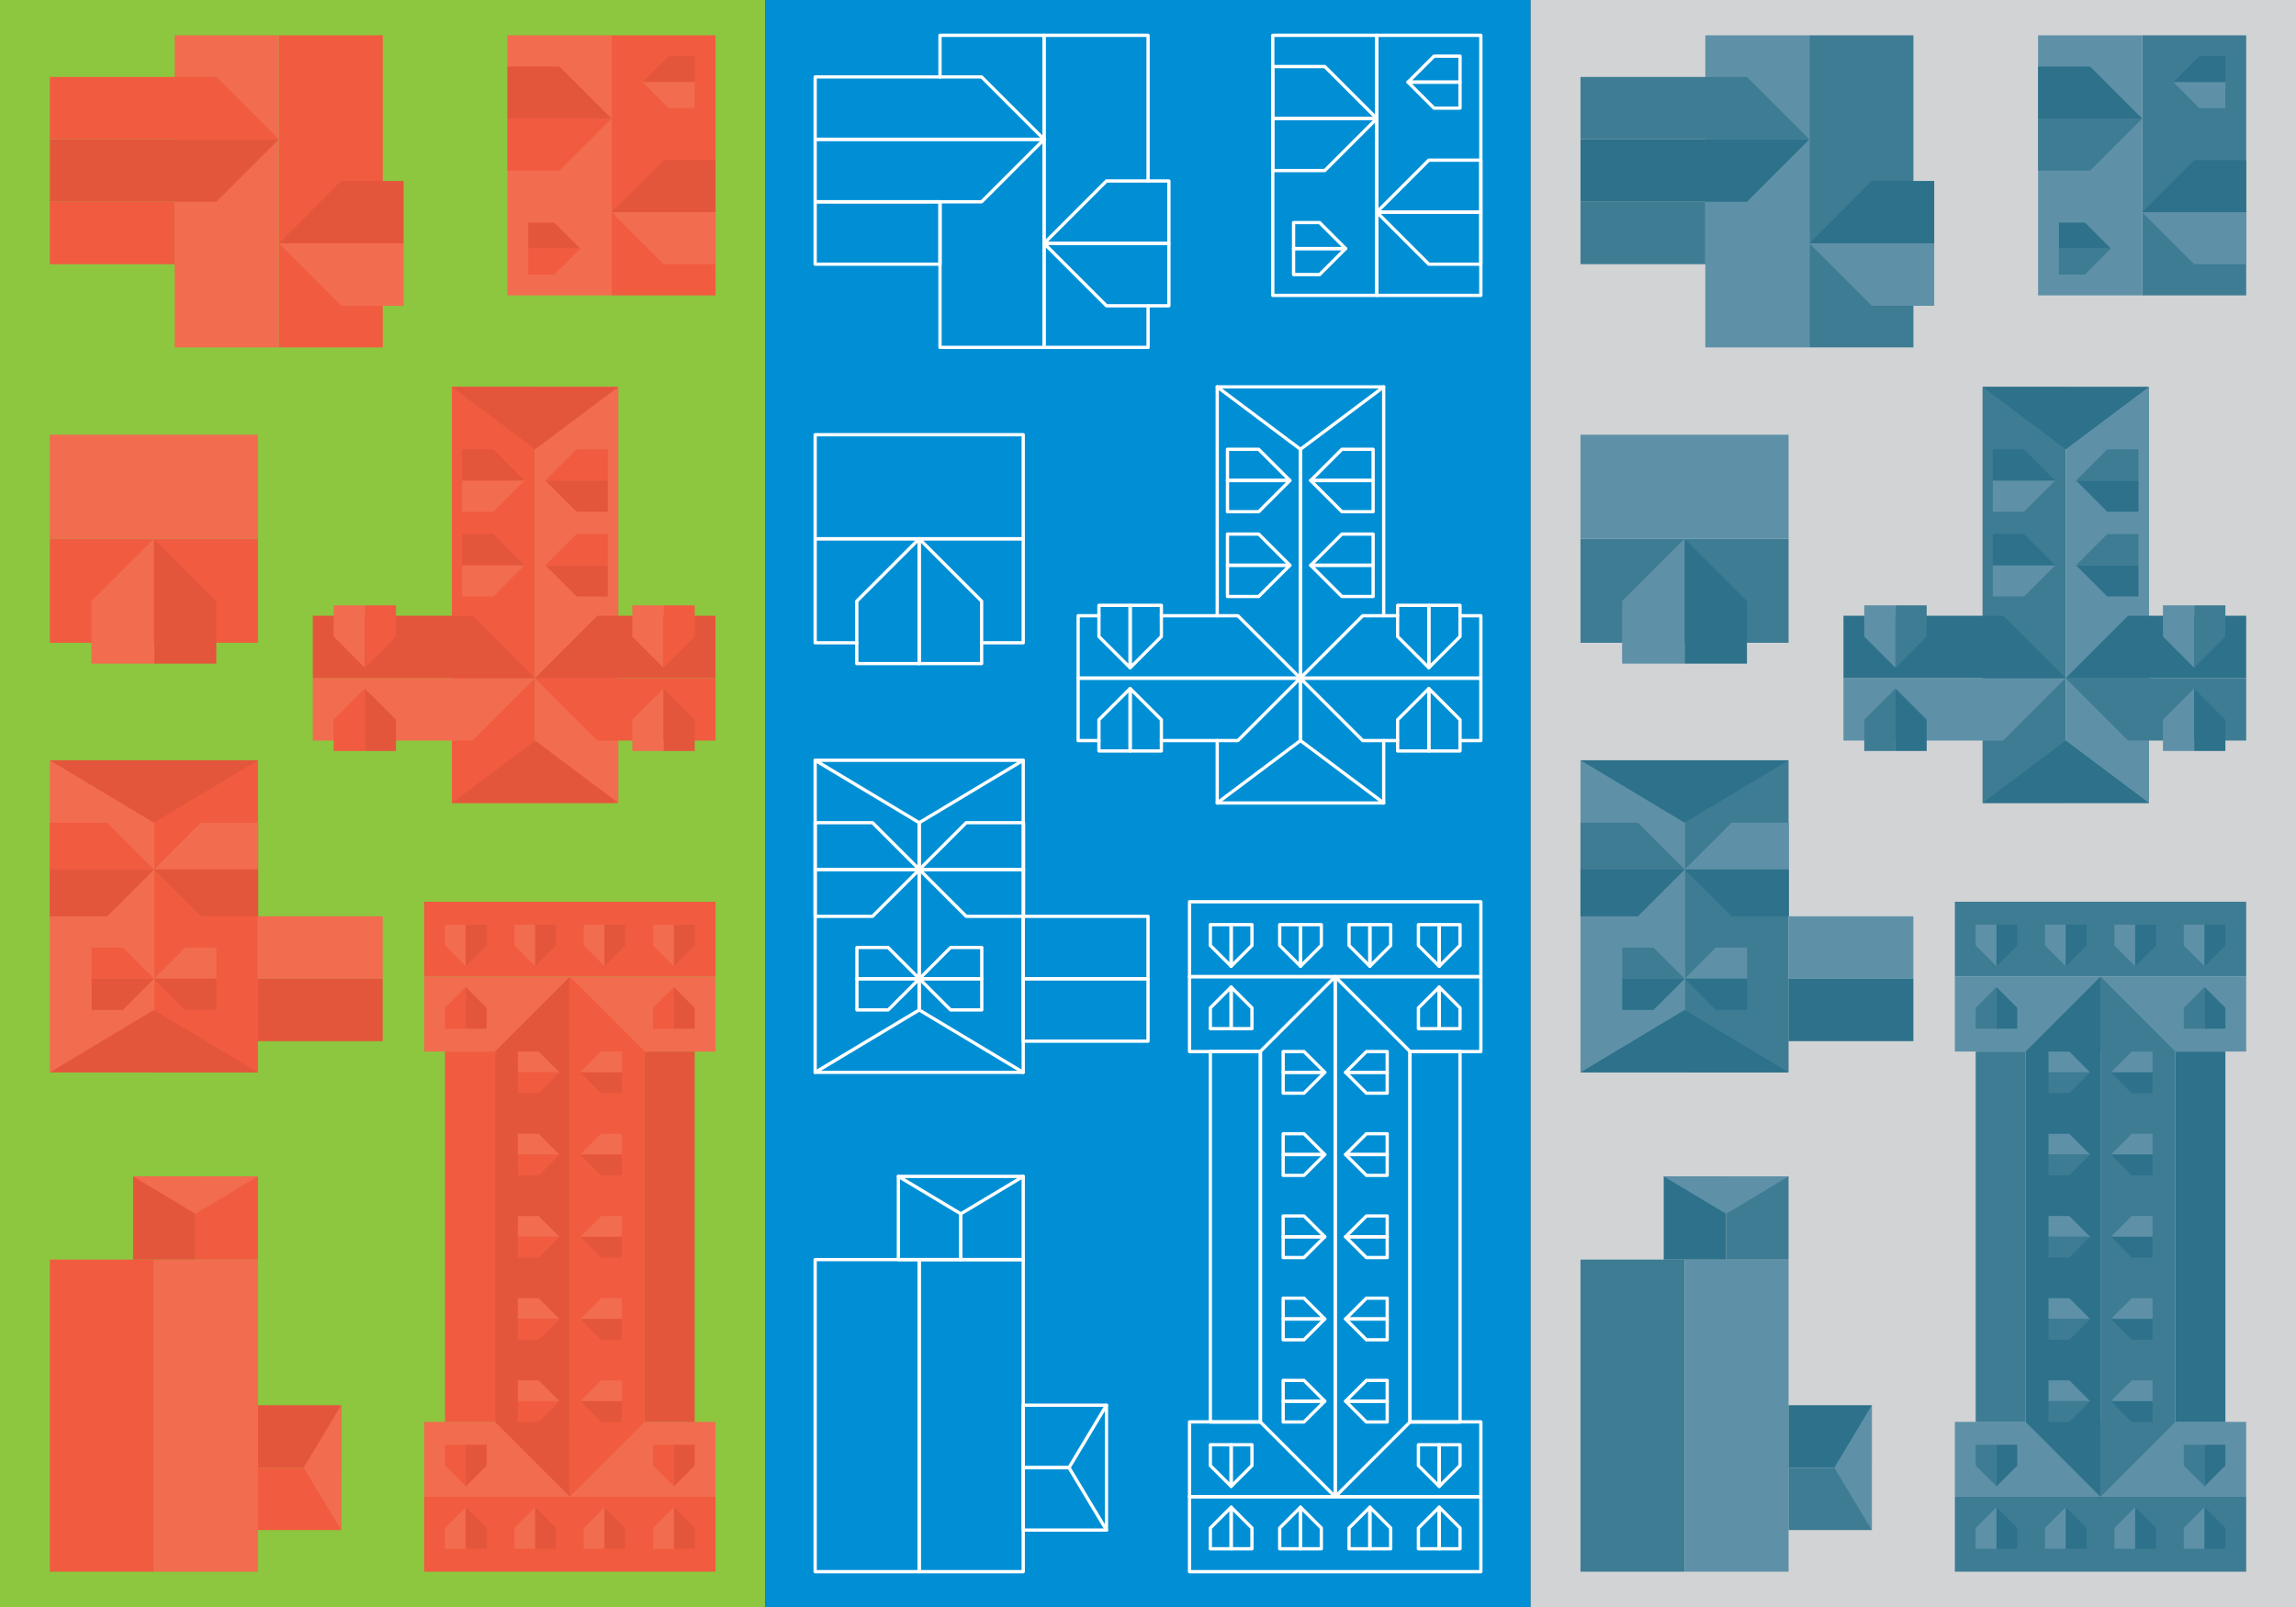 <?xml version="1.0" encoding="utf-8"?>
<!-- Generator: Adobe Illustrator 15.0.0, SVG Export Plug-In . SVG Version: 6.00 Build 0)  -->
<!DOCTYPE svg PUBLIC "-//W3C//DTD SVG 1.1//EN" "http://www.w3.org/Graphics/SVG/1.1/DTD/svg11.dtd">
<svg version="1.1" xmlns="http://www.w3.org/2000/svg" xmlns:xlink="http://www.w3.org/1999/xlink" x="0px" y="0px" width="1400px"
	 height="980px" viewBox="0 0 1400 980" enable-background="new 0 0 1400 980" xml:space="preserve">
<rect x="0" y="0" width="1400" height="980" fill="#333333" stroke="none"/>
<g id="background">
	<rect fill="#8DC63F" width="466.667" height="980"/>
	<rect x="466.667" fill="#008FD5" width="466.667" height="980"/>
	<rect x="933.333" fill="#D1D3D4" width="466.667" height="980"/>
</g>
<g id="houses">
	<g>
		<g>
			<rect x="30.383" y="328.551" fill="#F15B40" width="126.875" height="63.438"/>
			<rect x="30.383" y="265.113" fill="#F26C4F" width="126.875" height="63.438"/>
		</g>
		<g>
			<polygon fill="#E4563C" points="131.883,404.676 93.82,404.676 93.82,328.551 131.883,366.613 			"/>
			<polygon fill="#F26C4F" points="55.758,404.676 93.82,404.676 93.82,328.551 55.758,366.613 			"/>
		</g>
	</g>
	<g>
		<g>
			<rect x="169.945" y="21.543" fill="#F15B40" width="63.438" height="190.313"/>
			<rect x="106.508" y="21.543" fill="#F26C4F" width="63.438" height="190.313"/>
		</g>
		<g>
			<polygon fill="#E4563C" points="246.07,110.355 246.07,148.418 169.945,148.418 208.008,110.355 			"/>
			<polygon fill="#F26C4F" points="246.07,186.48 246.07,148.418 169.945,148.418 208.008,186.48 			"/>
		</g>
		<g>
			<polygon fill="#E4563C" points="30.383,123.043 30.383,84.98 169.945,84.98 131.883,123.043 			"/>
			<polygon fill="#F15B40" points="30.383,46.918 30.383,84.98 169.945,84.98 131.883,46.918 			"/>
		</g>
		<rect x="30.383" y="123.043" fill="#F15B40" width="76.125" height="38.063"/>
	</g>
	<g>
		<g>
			<rect x="93.82" y="463.645" fill="#F15B40" width="63.438" height="190.313"/>
			<rect x="30.383" y="463.645" fill="#F26C4F" width="63.438" height="190.313"/>
		</g>
		<g>
			<polygon fill="#F26C4F" points="131.98,577.832 131.98,596.863 93.918,596.863 112.949,577.832 			"/>
			<polygon fill="#E4563C" points="131.98,615.895 131.98,596.863 93.918,596.863 112.949,615.895 			"/>
		</g>
		<g>
			<polygon fill="#F15B40" points="55.855,577.832 55.855,596.863 93.918,596.863 74.887,577.832 			"/>
			<polygon fill="#E4563C" points="55.855,615.895 55.855,596.863 93.918,596.863 74.887,615.895 			"/>
		</g>
		<g>
			<polygon fill="#F15B40" points="30.383,501.707 30.383,530.254 93.918,530.254 65.371,501.707 			"/>
			<polygon fill="#E4563C" points="30.383,558.801 30.383,530.254 93.918,530.254 65.371,558.801 			"/>
		</g>
		<g>
			<polygon fill="#F26C4F" points="157.454,501.707 157.454,530.254 93.918,530.254 122.465,501.707 			"/>
			<polygon fill="#E4563C" points="157.454,558.801 157.454,530.254 93.918,530.254 122.465,558.801 			"/>
		</g>
		<polygon fill="#E4563C" points="157.257,463.645 30.383,463.645 93.82,501.707 		"/>
		<polygon fill="#E4563C" points="157.257,653.957 30.383,653.957 93.82,615.895 		"/>
		<g>
			<rect x="157.226" y="558.801" fill="#F26C4F" width="76.125" height="38.063"/>
			<rect x="157.226" y="596.863" fill="#E4563C" width="76.125" height="38.063"/>
		</g>
	</g>
	<g>
		<g>
			<rect x="30.383" y="768.145" fill="#F15B40" width="63.438" height="190.313"/>
			<rect x="93.82" y="768.145" fill="#F26C4F" width="63.438" height="190.313"/>
		</g>
		<g>
			<g>
				<rect x="81.133" y="717.395" fill="#E4563C" width="38.063" height="50.75"/>
				<rect x="119.195" y="717.395" fill="#F15B40" width="38.063" height="50.75"/>
			</g>
			<polygon fill="#F26C4F" points="81.133,717.395 157.258,717.395 119.195,740.232 			"/>
		</g>
		<g>
			<g>
				<rect x="157.258" y="856.957" fill="#E4563C" width="50.75" height="38.063"/>
				<rect x="157.258" y="895.02" fill="#F15B40" width="50.75" height="38.063"/>
			</g>
			<polygon fill="#F26C4F" points="208.008,856.958 208.008,933.082 185.17,895.02 			"/>
		</g>
	</g>
	<g>
		<g>
			<g>
				<rect x="372.847" y="21.543" fill="#F15B40" width="63.438" height="158.594"/>
				<rect x="309.409" y="21.543" fill="#F26C4F" width="63.438" height="158.594"/>
			</g>
			<g>
				<polygon fill="#E4563C" points="436.284,97.668 436.284,129.387 372.847,129.387 404.565,97.668 				"/>
				<polygon fill="#F26C4F" points="436.284,161.105 436.284,129.387 372.847,129.387 404.565,161.105 				"/>
			</g>
			<g>
				<polygon fill="#E4563C" points="423.597,34.23 423.597,50.09 391.878,50.09 407.737,34.23 				"/>
				<polygon fill="#F26C4F" points="423.597,65.949 423.597,50.09 391.878,50.09 407.737,65.949 				"/>
			</g>
			<g>
				<polygon fill="#E4563C" points="309.409,40.574 309.409,72.293 372.847,72.293 341.128,40.574 				"/>
				<polygon fill="#F15B40" points="309.409,104.012 309.409,72.293 372.847,72.293 341.128,104.012 				"/>
			</g>
		</g>
		<g>
			<polygon fill="#E4563C" points="322.097,135.73 322.097,151.59 353.815,151.59 337.956,135.73 			"/>
			<polygon fill="#F15B40" points="322.097,167.449 322.097,151.59 353.815,151.59 337.956,167.449 			"/>
		</g>
	</g>
	<g>
		<g>
			<g>
				<rect x="275.543" y="235.933" fill="#F15B40" width="50.75" height="253.75"/>
				<rect x="326.293" y="235.933" fill="#F26C4F" width="50.75" height="253.75"/>
			</g>
			<g>
				<polygon fill="#F26C4F" points="190.731,451.62 190.731,413.558 326.195,413.558 288.133,451.62 				"/>
				<polygon fill="#E4563C" points="190.731,375.495 190.731,413.558 326.195,413.558 288.133,375.495 				"/>
			</g>
			<g>
				<polygon fill="#F15B40" points="436.284,451.62 436.284,413.558 326.195,413.558 364.258,451.62 				"/>
				<polygon fill="#E4563C" points="436.284,375.495 436.284,413.558 326.195,413.558 364.258,375.495 				"/>
			</g>
			<polygon fill="#E4563C" points="275.544,489.683 377.043,489.683 326.293,451.62 			"/>
			<polygon fill="#E4563C" points="275.544,235.933 377.043,235.933 326.293,273.995 			"/>
		</g>
		<g>
			<polygon fill="#F26C4F" points="281.789,363.753 281.789,344.722 319.852,344.722 300.82,363.753 			"/>
			<polygon fill="#E4563C" points="281.789,325.69 281.789,344.722 319.852,344.722 300.82,325.69 			"/>
		</g>
		<g>
			<polygon fill="#E4563C" points="370.602,363.753 370.602,344.722 332.539,344.722 351.57,363.753 			"/>
			<polygon fill="#F15B40" points="370.602,325.69 370.602,344.722 332.539,344.722 351.57,325.69 			"/>
		</g>
		<g>
			<polygon fill="#F26C4F" points="203.419,369.151 222.45,369.151 222.45,407.214 203.419,388.183 			"/>
			<polygon fill="#F15B40" points="241.481,369.151 222.45,369.151 222.45,407.214 241.481,388.183 			"/>
		</g>
		<g>
			<polygon fill="#F15B40" points="203.419,457.964 222.45,457.964 222.45,419.901 203.419,438.933 			"/>
			<polygon fill="#E4563C" points="241.481,457.964 222.45,457.964 222.45,419.901 241.481,438.933 			"/>
		</g>
		<g>
			<polygon fill="#F26C4F" points="385.534,369.151 404.565,369.151 404.565,407.214 385.534,388.183 			"/>
			<polygon fill="#F15B40" points="423.597,369.151 404.565,369.151 404.565,407.214 423.597,388.183 			"/>
		</g>
		<g>
			<polygon fill="#F26C4F" points="385.534,457.964 404.565,457.964 404.565,419.901 385.534,438.933 			"/>
			<polygon fill="#E4563C" points="423.597,457.964 404.565,457.964 404.565,419.901 423.597,438.933 			"/>
		</g>
		<g>
			<polygon fill="#F26C4F" points="281.789,312.058 281.789,293.026 319.852,293.026 300.82,312.058 			"/>
			<polygon fill="#E4563C" points="281.789,273.995 281.789,293.026 319.852,293.026 300.82,273.995 			"/>
		</g>
		<g>
			<polygon fill="#E4563C" points="370.602,312.058 370.602,293.026 332.539,293.026 351.57,312.058 			"/>
			<polygon fill="#F15B40" points="370.602,273.995 370.602,293.026 332.539,293.026 351.57,273.995 			"/>
		</g>
	</g>
	<g>
		<g>
			<g>
				<rect x="258.659" y="549.92" fill="#F15B40" width="177.625" height="45.675"/>
				<rect x="258.659" y="595.595" fill="#F26C4F" width="177.625" height="45.675"/>
			</g>
			<g>
				<rect x="258.659" y="912.782" fill="#F15B40" width="177.625" height="45.675"/>
				<rect x="258.659" y="867.107" fill="#F26C4F" width="177.625" height="45.675"/>
			</g>
			<g>
				<g>
					<polygon fill="#F15B40" points="393.077,867.178 393.077,641.2 347.472,595.595 347.472,912.782 					"/>
					<polygon fill="#E4563C" points="347.472,595.595 301.867,641.2 301.867,867.178 347.472,912.782 					"/>
				</g>
			</g>
			<rect x="393.077" y="641.27" fill="#E4563C" width="30.52" height="225.908"/>
			<rect x="271.347" y="641.27" fill="#F15B40" width="30.52" height="225.908"/>
		</g>
		<g>
			<polygon fill="#F26C4F" points="398.222,944.501 410.909,944.501 410.909,919.126 398.222,931.813 			"/>
			<polygon fill="#E4563C" points="423.597,944.501 410.909,944.501 410.909,919.126 423.597,931.813 			"/>
		</g>
		<g>
			<polygon fill="#F26C4F" points="355.93,944.501 368.617,944.501 368.617,919.126 355.93,931.813 			"/>
			<polygon fill="#E4563C" points="381.305,944.501 368.617,944.501 368.617,919.126 381.305,931.813 			"/>
		</g>
		<g>
			<polygon fill="#F26C4F" points="313.639,944.501 326.326,944.501 326.326,919.126 313.639,931.813 			"/>
			<polygon fill="#E4563C" points="339.014,944.501 326.326,944.501 326.326,919.126 339.014,931.813 			"/>
		</g>
		<g>
			<polygon fill="#F26C4F" points="271.347,944.501 284.034,944.501 284.034,919.126 271.347,931.813 			"/>
			<polygon fill="#E4563C" points="296.722,944.501 284.034,944.501 284.034,919.126 296.722,931.813 			"/>
		</g>
		<g>
			<polygon fill="#F15B40" points="398.222,881.063 410.909,881.063 410.909,906.438 398.222,893.751 			"/>
			<polygon fill="#E4563C" points="423.597,881.063 410.909,881.063 410.909,906.438 423.597,893.751 			"/>
		</g>
		<g>
			<polygon fill="#F15B40" points="271.347,881.063 284.034,881.063 284.034,906.438 271.347,893.751 			"/>
			<polygon fill="#E4563C" points="296.722,881.063 284.034,881.063 284.034,906.438 296.722,893.751 			"/>
		</g>
		<g>
			<polygon fill="#F26C4F" points="398.222,563.876 410.909,563.876 410.909,589.251 398.222,576.563 			"/>
			<polygon fill="#E4563C" points="423.597,563.876 410.909,563.876 410.909,589.251 423.597,576.563 			"/>
		</g>
		<g>
			<polygon fill="#F26C4F" points="379.19,641.27 379.19,653.957 353.815,653.957 366.503,641.27 			"/>
			<polygon fill="#E4563C" points="379.19,666.645 379.19,653.957 353.815,653.957 366.503,666.645 			"/>
		</g>
		<g>
			<polygon fill="#F26C4F" points="379.19,691.402 379.19,704.09 353.815,704.09 366.503,691.402 			"/>
			<polygon fill="#E4563C" points="379.19,716.777 379.19,704.09 353.815,704.09 366.503,716.777 			"/>
		</g>
		<g>
			<polygon fill="#F26C4F" points="379.19,741.536 379.19,754.224 353.815,754.224 366.503,741.536 			"/>
			<polygon fill="#E4563C" points="379.19,766.911 379.19,754.224 353.815,754.224 366.503,766.911 			"/>
		</g>
		<g>
			<polygon fill="#F26C4F" points="379.19,791.669 379.19,804.356 353.815,804.356 366.503,791.669 			"/>
			<polygon fill="#E4563C" points="379.19,817.044 379.19,804.356 353.815,804.356 366.503,817.044 			"/>
		</g>
		<g>
			<polygon fill="#F26C4F" points="379.19,841.803 379.19,854.49 353.815,854.49 366.503,841.803 			"/>
			<polygon fill="#E4563C" points="379.19,867.178 379.19,854.49 353.815,854.49 366.503,867.178 			"/>
		</g>
		<g>
			<g>
				<polygon fill="#F26C4F" points="315.753,641.27 315.753,653.957 341.128,653.957 328.44,641.27 				"/>
				<polygon fill="#F15B40" points="315.753,666.645 315.753,653.957 341.128,653.957 328.44,666.645 				"/>
			</g>
			<g>
				<polygon fill="#F26C4F" points="315.753,691.402 315.753,704.09 341.128,704.09 328.44,691.402 				"/>
				<polygon fill="#F15B40" points="315.753,716.777 315.753,704.09 341.128,704.09 328.44,716.777 				"/>
			</g>
			<g>
				<polygon fill="#F26C4F" points="315.753,741.536 315.753,754.224 341.128,754.224 328.44,741.536 				"/>
				<polygon fill="#F15B40" points="315.753,766.911 315.753,754.224 341.128,754.224 328.44,766.911 				"/>
			</g>
			<g>
				<polygon fill="#F26C4F" points="315.753,791.669 315.753,804.356 341.128,804.356 328.44,791.669 				"/>
				<polygon fill="#F15B40" points="315.753,817.044 315.753,804.356 341.128,804.356 328.44,817.044 				"/>
			</g>
			<g>
				<polygon fill="#F26C4F" points="315.753,841.803 315.753,854.49 341.128,854.49 328.44,841.803 				"/>
				<polygon fill="#F15B40" points="315.753,867.178 315.753,854.49 341.128,854.49 328.44,867.178 				"/>
			</g>
		</g>
		<g>
			<polygon fill="#F26C4F" points="355.93,563.876 368.617,563.876 368.617,589.251 355.93,576.563 			"/>
			<polygon fill="#E4563C" points="381.305,563.876 368.617,563.876 368.617,589.251 381.305,576.563 			"/>
		</g>
		<g>
			<polygon fill="#F26C4F" points="313.639,563.876 326.326,563.876 326.326,589.251 313.639,576.563 			"/>
			<polygon fill="#E4563C" points="339.014,563.876 326.326,563.876 326.326,589.251 339.014,576.563 			"/>
		</g>
		<g>
			<polygon fill="#F26C4F" points="271.347,563.876 284.034,563.876 284.034,589.251 271.347,576.563 			"/>
			<polygon fill="#E4563C" points="296.722,563.876 284.034,563.876 284.034,589.251 296.722,576.563 			"/>
		</g>
		<g>
			<polygon fill="#F15B40" points="398.222,627.313 410.909,627.313 410.909,601.938 398.222,614.626 			"/>
			<polygon fill="#E4563C" points="423.597,627.313 410.909,627.313 410.909,601.938 423.597,614.626 			"/>
		</g>
		<g>
			<polygon fill="#F15B40" points="271.347,627.313 284.034,627.313 284.034,601.938 271.347,614.626 			"/>
			<polygon fill="#E4563C" points="296.722,627.313 284.034,627.313 284.034,601.938 296.722,614.626 			"/>
		</g>
	</g>
	<g>
		<g>
			
				<polyline fill="none" stroke="#FFFFFF" stroke-width="2" stroke-linecap="round" stroke-linejoin="round" stroke-miterlimit="10" points="
				522.424,391.988 497.049,391.988 497.049,328.551 623.924,328.551 623.924,391.988 598.549,391.988 			"/>
			
				<rect x="497.049" y="265.113" fill="none" stroke="#FFFFFF" stroke-width="2" stroke-linecap="round" stroke-linejoin="round" stroke-miterlimit="10" width="126.875" height="63.438"/>
		</g>
		<g>
			
				<polygon fill="none" stroke="#FFFFFF" stroke-width="2" stroke-linecap="round" stroke-linejoin="round" stroke-miterlimit="10" points="
				598.549,404.676 560.487,404.676 560.487,328.551 598.549,366.613 			"/>
			
				<polygon fill="none" stroke="#FFFFFF" stroke-width="2" stroke-linecap="round" stroke-linejoin="round" stroke-miterlimit="10" points="
				522.424,404.676 560.487,404.676 560.487,328.551 522.424,366.613 			"/>
		</g>
	</g>
	<g>
		<g>
			
				<polyline fill="none" stroke="#FFFFFF" stroke-width="2" stroke-linecap="round" stroke-linejoin="round" stroke-miterlimit="10" points="
				700.049,186.48 700.049,211.855 636.612,211.855 636.612,21.543 700.049,21.543 700.049,110.355 			"/>
			
				<polyline fill="none" stroke="#FFFFFF" stroke-width="2" stroke-linecap="round" stroke-linejoin="round" stroke-miterlimit="10" points="
				573.174,123.042 573.174,211.855 636.612,211.855 636.612,21.543 573.174,21.543 573.174,46.918 			"/>
		</g>
		<g>
			
				<polygon fill="none" stroke="#FFFFFF" stroke-width="2" stroke-linecap="round" stroke-linejoin="round" stroke-miterlimit="10" points="
				712.737,110.355 712.737,148.418 636.612,148.418 674.674,110.355 			"/>
			
				<polygon fill="none" stroke="#FFFFFF" stroke-width="2" stroke-linecap="round" stroke-linejoin="round" stroke-miterlimit="10" points="
				712.737,186.48 712.737,148.418 636.612,148.418 674.674,186.48 			"/>
		</g>
		<g>
			
				<polygon fill="none" stroke="#FFFFFF" stroke-width="2" stroke-linecap="round" stroke-linejoin="round" stroke-miterlimit="10" points="
				497.049,123.043 497.049,84.98 636.612,84.98 598.549,123.043 			"/>
			
				<polygon fill="none" stroke="#FFFFFF" stroke-width="2" stroke-linecap="round" stroke-linejoin="round" stroke-miterlimit="10" points="
				497.049,46.918 497.049,84.98 636.612,84.98 598.549,46.918 			"/>
		</g>
		
			<rect x="497.049" y="123.043" fill="none" stroke="#FFFFFF" stroke-width="2" stroke-linecap="round" stroke-linejoin="round" stroke-miterlimit="10" width="76.125" height="38.063"/>
	</g>
	<g>
		<g>
			
				<line fill="none" stroke="#FFFFFF" stroke-width="2" stroke-linecap="round" stroke-linejoin="round" stroke-miterlimit="10" x1="560.487" y1="615.896" x2="560.487" y2="501.707"/>
			
				<line fill="none" stroke="#FFFFFF" stroke-width="2" stroke-linecap="round" stroke-linejoin="round" stroke-miterlimit="10" x1="623.924" y1="463.645" x2="623.924" y2="653.957"/>
			
				<line fill="none" stroke="#FFFFFF" stroke-width="2" stroke-linecap="round" stroke-linejoin="round" stroke-miterlimit="10" x1="560.487" y1="615.896" x2="560.487" y2="501.707"/>
			
				<line fill="none" stroke="#FFFFFF" stroke-width="2" stroke-linecap="round" stroke-linejoin="round" stroke-miterlimit="10" x1="497.049" y1="463.645" x2="497.049" y2="653.957"/>
		</g>
		<g>
			
				<polygon fill="none" stroke="#FFFFFF" stroke-width="2" stroke-linecap="round" stroke-linejoin="round" stroke-miterlimit="10" points="
				598.647,577.832 598.647,596.863 560.584,596.863 579.616,577.832 			"/>
			
				<polygon fill="none" stroke="#FFFFFF" stroke-width="2" stroke-linecap="round" stroke-linejoin="round" stroke-miterlimit="10" points="
				598.647,615.895 598.647,596.863 560.584,596.863 579.616,615.895 			"/>
		</g>
		<g>
			
				<polygon fill="none" stroke="#FFFFFF" stroke-width="2" stroke-linecap="round" stroke-linejoin="round" stroke-miterlimit="10" points="
				522.522,577.832 522.522,596.863 560.584,596.863 541.553,577.832 			"/>
			
				<polygon fill="none" stroke="#FFFFFF" stroke-width="2" stroke-linecap="round" stroke-linejoin="round" stroke-miterlimit="10" points="
				522.522,615.895 522.522,596.863 560.584,596.863 541.553,615.895 			"/>
		</g>
		<g>
			
				<polygon fill="none" stroke="#FFFFFF" stroke-width="2" stroke-linecap="round" stroke-linejoin="round" stroke-miterlimit="10" points="
				497.049,501.707 497.049,530.254 560.584,530.254 532.038,501.707 			"/>
			
				<polygon fill="none" stroke="#FFFFFF" stroke-width="2" stroke-linecap="round" stroke-linejoin="round" stroke-miterlimit="10" points="
				497.049,558.801 497.049,530.254 560.584,530.254 532.038,558.801 			"/>
		</g>
		<g>
			
				<polygon fill="none" stroke="#FFFFFF" stroke-width="2" stroke-linecap="round" stroke-linejoin="round" stroke-miterlimit="10" points="
				624.12,501.707 624.12,530.254 560.584,530.254 589.131,501.707 			"/>
			
				<polygon fill="none" stroke="#FFFFFF" stroke-width="2" stroke-linecap="round" stroke-linejoin="round" stroke-miterlimit="10" points="
				624.12,558.801 624.12,530.254 560.584,530.254 589.131,558.801 			"/>
		</g>
		
			<polygon fill="none" stroke="#FFFFFF" stroke-width="2" stroke-linecap="round" stroke-linejoin="round" stroke-miterlimit="10" points="
			623.923,463.645 497.049,463.645 560.487,501.707 		"/>
		
			<polygon fill="none" stroke="#FFFFFF" stroke-width="2" stroke-linecap="round" stroke-linejoin="round" stroke-miterlimit="10" points="
			623.923,653.957 497.049,653.957 560.487,615.895 		"/>
		<g>
			
				<rect x="623.892" y="558.801" fill="none" stroke="#FFFFFF" stroke-width="2" stroke-linecap="round" stroke-linejoin="round" stroke-miterlimit="10" width="76.125" height="38.063"/>
			
				<rect x="623.892" y="596.863" fill="none" stroke="#FFFFFF" stroke-width="2" stroke-linecap="round" stroke-linejoin="round" stroke-miterlimit="10" width="76.125" height="38.063"/>
		</g>
	</g>
	<g>
		<g>
			
				<rect x="497.049" y="768.145" fill="none" stroke="#FFFFFF" stroke-width="2" stroke-linecap="round" stroke-linejoin="round" stroke-miterlimit="10" width="63.438" height="190.313"/>
			
				<rect x="560.487" y="768.145" fill="none" stroke="#FFFFFF" stroke-width="2" stroke-linecap="round" stroke-linejoin="round" stroke-miterlimit="10" width="63.438" height="190.313"/>
		</g>
		<g>
			<g>
				
					<polyline fill="none" stroke="#FFFFFF" stroke-width="2" stroke-linecap="round" stroke-linejoin="round" stroke-miterlimit="10" points="
					585.862,740.232 585.862,768.145 547.799,768.145 547.799,717.395 				"/>
				
					<polyline fill="none" stroke="#FFFFFF" stroke-width="2" stroke-linecap="round" stroke-linejoin="round" stroke-miterlimit="10" points="
					585.862,740.232 585.862,768.145 623.924,768.145 623.924,717.395 				"/>
			</g>
			
				<polygon fill="none" stroke="#FFFFFF" stroke-width="2" stroke-linecap="round" stroke-linejoin="round" stroke-miterlimit="10" points="
				547.8,717.395 623.924,717.395 585.862,740.232 			"/>
		</g>
		<g>
			<g>
				
					<polyline fill="none" stroke="#FFFFFF" stroke-width="2" stroke-linecap="round" stroke-linejoin="round" stroke-miterlimit="10" points="
					651.837,895.02 623.924,895.02 623.924,856.957 674.674,856.957 				"/>
				
					<polyline fill="none" stroke="#FFFFFF" stroke-width="2" stroke-linecap="round" stroke-linejoin="round" stroke-miterlimit="10" points="
					651.837,895.02 623.924,895.02 623.924,933.082 674.674,933.082 				"/>
			</g>
			
				<polygon fill="none" stroke="#FFFFFF" stroke-width="2" stroke-linecap="round" stroke-linejoin="round" stroke-miterlimit="10" points="
				674.674,856.958 674.674,933.082 651.837,895.02 			"/>
		</g>
	</g>
	<g>
		<g>
			<g>
				
					<rect x="839.513" y="21.543" fill="none" stroke="#FFFFFF" stroke-width="2" stroke-linecap="round" stroke-linejoin="round" stroke-miterlimit="10" width="63.438" height="158.594"/>
				
					<rect x="776.076" y="21.543" fill="none" stroke="#FFFFFF" stroke-width="2" stroke-linecap="round" stroke-linejoin="round" stroke-miterlimit="10" width="63.438" height="158.594"/>
			</g>
			<g>
				
					<polygon fill="none" stroke="#FFFFFF" stroke-width="2" stroke-linecap="round" stroke-linejoin="round" stroke-miterlimit="10" points="
					902.951,97.668 902.951,129.387 839.513,129.387 871.232,97.668 				"/>
				
					<polygon fill="none" stroke="#FFFFFF" stroke-width="2" stroke-linecap="round" stroke-linejoin="round" stroke-miterlimit="10" points="
					902.951,161.105 902.951,129.387 839.513,129.387 871.232,161.105 				"/>
			</g>
			<g>
				
					<polygon fill="none" stroke="#FFFFFF" stroke-width="2" stroke-linecap="round" stroke-linejoin="round" stroke-miterlimit="10" points="
					890.263,34.23 890.263,50.09 858.544,50.09 874.404,34.23 				"/>
				
					<polygon fill="none" stroke="#FFFFFF" stroke-width="2" stroke-linecap="round" stroke-linejoin="round" stroke-miterlimit="10" points="
					890.263,65.949 890.263,50.09 858.544,50.09 874.404,65.949 				"/>
			</g>
			<g>
				
					<polygon fill="none" stroke="#FFFFFF" stroke-width="2" stroke-linecap="round" stroke-linejoin="round" stroke-miterlimit="10" points="
					776.076,40.574 776.076,72.293 839.513,72.293 807.794,40.574 				"/>
				
					<polygon fill="none" stroke="#FFFFFF" stroke-width="2" stroke-linecap="round" stroke-linejoin="round" stroke-miterlimit="10" points="
					776.076,104.012 776.076,72.293 839.513,72.293 807.794,104.012 				"/>
			</g>
		</g>
		<g>
			
				<polygon fill="none" stroke="#FFFFFF" stroke-width="2" stroke-linecap="round" stroke-linejoin="round" stroke-miterlimit="10" points="
				788.763,135.73 788.763,151.59 820.482,151.59 804.623,135.73 			"/>
			
				<polygon fill="none" stroke="#FFFFFF" stroke-width="2" stroke-linecap="round" stroke-linejoin="round" stroke-miterlimit="10" points="
				788.763,167.449 788.763,151.59 820.482,151.59 804.623,167.449 			"/>
		</g>
	</g>
	<g>
		<g>
			<g>
				
					<line fill="none" stroke="#FFFFFF" stroke-width="2" stroke-linecap="round" stroke-linejoin="round" stroke-miterlimit="10" x1="742.21" y1="489.683" x2="742.21" y2="451.62"/>
				
					<line fill="none" stroke="#FFFFFF" stroke-width="2" stroke-linecap="round" stroke-linejoin="round" stroke-miterlimit="10" x1="792.96" y1="273.995" x2="792.96" y2="451.62"/>
				
					<line fill="none" stroke="#FFFFFF" stroke-width="2" stroke-linecap="round" stroke-linejoin="round" stroke-miterlimit="10" x1="742.21" y1="375.495" x2="742.21" y2="235.933"/>
				
					<line fill="none" stroke="#FFFFFF" stroke-width="2" stroke-linecap="round" stroke-linejoin="round" stroke-miterlimit="10" x1="843.71" y1="489.683" x2="843.71" y2="451.62"/>
				
					<line fill="none" stroke="#FFFFFF" stroke-width="2" stroke-linecap="round" stroke-linejoin="round" stroke-miterlimit="10" x1="792.96" y1="273.995" x2="792.96" y2="451.62"/>
				
					<line fill="none" stroke="#FFFFFF" stroke-width="2" stroke-linecap="round" stroke-linejoin="round" stroke-miterlimit="10" x1="843.71" y1="375.495" x2="843.71" y2="235.933"/>
			</g>
			<g>
				
					<polyline fill="none" stroke="#FFFFFF" stroke-width="2" stroke-linecap="round" stroke-linejoin="round" stroke-miterlimit="10" points="
					670.086,451.62 657.398,451.62 657.398,413.558 792.862,413.558 754.799,451.62 708.147,451.62 				"/>
				
					<polyline fill="none" stroke="#FFFFFF" stroke-width="2" stroke-linecap="round" stroke-linejoin="round" stroke-miterlimit="10" points="
					670.086,375.495 657.398,375.495 657.398,413.558 792.862,413.558 754.799,375.495 708.147,375.495 				"/>
			</g>
			<g>
				
					<polyline fill="none" stroke="#FFFFFF" stroke-width="2" stroke-linecap="round" stroke-linejoin="round" stroke-miterlimit="10" points="
					890.263,451.62 902.951,451.62 902.951,413.558 792.862,413.558 830.924,451.62 852.201,451.62 				"/>
				
					<polyline fill="none" stroke="#FFFFFF" stroke-width="2" stroke-linecap="round" stroke-linejoin="round" stroke-miterlimit="10" points="
					890.263,375.495 902.951,375.495 902.951,413.558 792.862,413.558 830.924,375.495 852.201,375.495 				"/>
			</g>
			
				<polygon fill="none" stroke="#FFFFFF" stroke-width="2" stroke-linecap="round" stroke-linejoin="round" stroke-miterlimit="10" points="
				742.211,489.683 843.71,489.683 792.96,451.62 			"/>
			
				<polygon fill="none" stroke="#FFFFFF" stroke-width="2" stroke-linecap="round" stroke-linejoin="round" stroke-miterlimit="10" points="
				742.211,235.933 843.71,235.933 792.96,273.995 			"/>
		</g>
		<g>
			
				<polygon fill="none" stroke="#FFFFFF" stroke-width="2" stroke-linecap="round" stroke-linejoin="round" stroke-miterlimit="10" points="
				748.456,363.753 748.456,344.722 786.518,344.722 767.487,363.753 			"/>
			
				<polygon fill="none" stroke="#FFFFFF" stroke-width="2" stroke-linecap="round" stroke-linejoin="round" stroke-miterlimit="10" points="
				748.456,325.69 748.456,344.722 786.518,344.722 767.487,325.69 			"/>
		</g>
		<g>
			
				<polygon fill="none" stroke="#FFFFFF" stroke-width="2" stroke-linecap="round" stroke-linejoin="round" stroke-miterlimit="10" points="
				837.268,363.753 837.268,344.722 799.206,344.722 818.237,363.753 			"/>
			
				<polygon fill="none" stroke="#FFFFFF" stroke-width="2" stroke-linecap="round" stroke-linejoin="round" stroke-miterlimit="10" points="
				837.268,325.69 837.268,344.722 799.206,344.722 818.237,325.69 			"/>
		</g>
		<g>
			
				<polygon fill="none" stroke="#FFFFFF" stroke-width="2" stroke-linecap="round" stroke-linejoin="round" stroke-miterlimit="10" points="
				670.085,369.151 689.117,369.151 689.117,407.214 670.085,388.183 			"/>
			
				<polygon fill="none" stroke="#FFFFFF" stroke-width="2" stroke-linecap="round" stroke-linejoin="round" stroke-miterlimit="10" points="
				708.148,369.151 689.117,369.151 689.117,407.214 708.148,388.183 			"/>
		</g>
		<g>
			
				<polygon fill="none" stroke="#FFFFFF" stroke-width="2" stroke-linecap="round" stroke-linejoin="round" stroke-miterlimit="10" points="
				670.085,457.964 689.117,457.964 689.117,419.901 670.085,438.933 			"/>
			
				<polygon fill="none" stroke="#FFFFFF" stroke-width="2" stroke-linecap="round" stroke-linejoin="round" stroke-miterlimit="10" points="
				708.148,457.964 689.117,457.964 689.117,419.901 708.148,438.933 			"/>
		</g>
		<g>
			
				<polygon fill="none" stroke="#FFFFFF" stroke-width="2" stroke-linecap="round" stroke-linejoin="round" stroke-miterlimit="10" points="
				852.201,369.151 871.232,369.151 871.232,407.214 852.201,388.183 			"/>
			
				<polygon fill="none" stroke="#FFFFFF" stroke-width="2" stroke-linecap="round" stroke-linejoin="round" stroke-miterlimit="10" points="
				890.263,369.151 871.232,369.151 871.232,407.214 890.263,388.183 			"/>
		</g>
		<g>
			
				<polygon fill="none" stroke="#FFFFFF" stroke-width="2" stroke-linecap="round" stroke-linejoin="round" stroke-miterlimit="10" points="
				852.201,457.964 871.232,457.964 871.232,419.901 852.201,438.933 			"/>
			
				<polygon fill="none" stroke="#FFFFFF" stroke-width="2" stroke-linecap="round" stroke-linejoin="round" stroke-miterlimit="10" points="
				890.263,457.964 871.232,457.964 871.232,419.901 890.263,438.933 			"/>
		</g>
		<g>
			
				<polygon fill="none" stroke="#FFFFFF" stroke-width="2" stroke-linecap="round" stroke-linejoin="round" stroke-miterlimit="10" points="
				748.456,312.058 748.456,293.026 786.518,293.026 767.487,312.058 			"/>
			
				<polygon fill="none" stroke="#FFFFFF" stroke-width="2" stroke-linecap="round" stroke-linejoin="round" stroke-miterlimit="10" points="
				748.456,273.995 748.456,293.026 786.518,293.026 767.487,273.995 			"/>
		</g>
		<g>
			
				<polygon fill="none" stroke="#FFFFFF" stroke-width="2" stroke-linecap="round" stroke-linejoin="round" stroke-miterlimit="10" points="
				837.268,312.058 837.268,293.026 799.206,293.026 818.237,312.058 			"/>
			
				<polygon fill="none" stroke="#FFFFFF" stroke-width="2" stroke-linecap="round" stroke-linejoin="round" stroke-miterlimit="10" points="
				837.268,273.995 837.268,293.026 799.206,293.026 818.237,273.995 			"/>
		</g>
	</g>
	<g>
		<g>
			<g>
				
					<rect x="725.326" y="549.92" fill="none" stroke="#FFFFFF" stroke-width="2" stroke-linecap="round" stroke-linejoin="round" stroke-miterlimit="10" width="177.625" height="45.675"/>
				
					<polyline fill="none" stroke="#FFFFFF" stroke-width="2" stroke-linecap="round" stroke-linejoin="round" stroke-miterlimit="10" points="
					859.743,641.27 902.951,641.27 902.951,595.595 725.326,595.595 725.326,641.27 768.533,641.27 				"/>
			</g>
			<g>
				
					<rect x="725.326" y="912.782" fill="none" stroke="#FFFFFF" stroke-width="2" stroke-linecap="round" stroke-linejoin="round" stroke-miterlimit="10" width="177.625" height="45.675"/>
				
					<polyline fill="none" stroke="#FFFFFF" stroke-width="2" stroke-linecap="round" stroke-linejoin="round" stroke-miterlimit="10" points="
					768.533,867.107 725.326,867.107 725.326,912.782 902.951,912.782 902.951,867.107 859.743,867.107 				"/>
			</g>
			<g>
				<g>
					
						<polygon fill="none" stroke="#FFFFFF" stroke-width="2" stroke-linecap="round" stroke-linejoin="round" stroke-miterlimit="10" points="
						859.743,867.178 859.743,641.2 814.138,595.595 814.138,912.782 					"/>
					
						<polygon fill="none" stroke="#FFFFFF" stroke-width="2" stroke-linecap="round" stroke-linejoin="round" stroke-miterlimit="10" points="
						814.138,595.595 768.533,641.2 768.533,867.178 814.138,912.782 					"/>
				</g>
			</g>
			
				<rect x="859.743" y="641.27" fill="none" stroke="#FFFFFF" stroke-width="2" stroke-linecap="round" stroke-linejoin="round" stroke-miterlimit="10" width="30.52" height="225.908"/>
			
				<rect x="738.013" y="641.27" fill="none" stroke="#FFFFFF" stroke-width="2" stroke-linecap="round" stroke-linejoin="round" stroke-miterlimit="10" width="30.52" height="225.908"/>
		</g>
		<g>
			
				<polygon fill="none" stroke="#FFFFFF" stroke-width="2" stroke-linecap="round" stroke-linejoin="round" stroke-miterlimit="10" points="
				864.888,944.501 877.576,944.501 877.576,919.126 864.888,931.813 			"/>
			
				<polygon fill="none" stroke="#FFFFFF" stroke-width="2" stroke-linecap="round" stroke-linejoin="round" stroke-miterlimit="10" points="
				890.263,944.501 877.576,944.501 877.576,919.126 890.263,931.813 			"/>
		</g>
		<g>
			
				<polygon fill="none" stroke="#FFFFFF" stroke-width="2" stroke-linecap="round" stroke-linejoin="round" stroke-miterlimit="10" points="
				822.596,944.501 835.284,944.501 835.284,919.126 822.596,931.813 			"/>
			
				<polygon fill="none" stroke="#FFFFFF" stroke-width="2" stroke-linecap="round" stroke-linejoin="round" stroke-miterlimit="10" points="
				847.971,944.501 835.284,944.501 835.284,919.126 847.971,931.813 			"/>
		</g>
		<g>
			
				<polygon fill="none" stroke="#FFFFFF" stroke-width="2" stroke-linecap="round" stroke-linejoin="round" stroke-miterlimit="10" points="
				780.305,944.501 792.993,944.501 792.993,919.126 780.305,931.813 			"/>
			
				<polygon fill="none" stroke="#FFFFFF" stroke-width="2" stroke-linecap="round" stroke-linejoin="round" stroke-miterlimit="10" points="
				805.68,944.501 792.993,944.501 792.993,919.126 805.68,931.813 			"/>
		</g>
		<g>
			
				<polygon fill="none" stroke="#FFFFFF" stroke-width="2" stroke-linecap="round" stroke-linejoin="round" stroke-miterlimit="10" points="
				738.013,944.501 750.701,944.501 750.701,919.126 738.013,931.813 			"/>
			
				<polygon fill="none" stroke="#FFFFFF" stroke-width="2" stroke-linecap="round" stroke-linejoin="round" stroke-miterlimit="10" points="
				763.388,944.501 750.701,944.501 750.701,919.126 763.388,931.813 			"/>
		</g>
		<g>
			
				<polygon fill="none" stroke="#FFFFFF" stroke-width="2" stroke-linecap="round" stroke-linejoin="round" stroke-miterlimit="10" points="
				864.888,881.063 877.576,881.063 877.576,906.438 864.888,893.751 			"/>
			
				<polygon fill="none" stroke="#FFFFFF" stroke-width="2" stroke-linecap="round" stroke-linejoin="round" stroke-miterlimit="10" points="
				890.263,881.063 877.576,881.063 877.576,906.438 890.263,893.751 			"/>
		</g>
		<g>
			
				<polygon fill="none" stroke="#FFFFFF" stroke-width="2" stroke-linecap="round" stroke-linejoin="round" stroke-miterlimit="10" points="
				738.013,881.063 750.701,881.063 750.701,906.438 738.013,893.751 			"/>
			
				<polygon fill="none" stroke="#FFFFFF" stroke-width="2" stroke-linecap="round" stroke-linejoin="round" stroke-miterlimit="10" points="
				763.388,881.063 750.701,881.063 750.701,906.438 763.388,893.751 			"/>
		</g>
		<g>
			
				<polygon fill="none" stroke="#FFFFFF" stroke-width="2" stroke-linecap="round" stroke-linejoin="round" stroke-miterlimit="10" points="
				864.888,563.876 877.576,563.876 877.576,589.251 864.888,576.563 			"/>
			
				<polygon fill="none" stroke="#FFFFFF" stroke-width="2" stroke-linecap="round" stroke-linejoin="round" stroke-miterlimit="10" points="
				890.263,563.876 877.576,563.876 877.576,589.251 890.263,576.563 			"/>
		</g>
		<g>
			
				<polygon fill="none" stroke="#FFFFFF" stroke-width="2" stroke-linecap="round" stroke-linejoin="round" stroke-miterlimit="10" points="
				845.857,641.27 845.857,653.957 820.482,653.957 833.169,641.27 			"/>
			
				<polygon fill="none" stroke="#FFFFFF" stroke-width="2" stroke-linecap="round" stroke-linejoin="round" stroke-miterlimit="10" points="
				845.857,666.645 845.857,653.957 820.482,653.957 833.169,666.645 			"/>
		</g>
		<g>
			
				<polygon fill="none" stroke="#FFFFFF" stroke-width="2" stroke-linecap="round" stroke-linejoin="round" stroke-miterlimit="10" points="
				845.857,691.402 845.857,704.09 820.482,704.09 833.169,691.402 			"/>
			
				<polygon fill="none" stroke="#FFFFFF" stroke-width="2" stroke-linecap="round" stroke-linejoin="round" stroke-miterlimit="10" points="
				845.857,716.777 845.857,704.09 820.482,704.09 833.169,716.777 			"/>
		</g>
		<g>
			
				<polygon fill="none" stroke="#FFFFFF" stroke-width="2" stroke-linecap="round" stroke-linejoin="round" stroke-miterlimit="10" points="
				845.857,741.536 845.857,754.224 820.482,754.224 833.169,741.536 			"/>
			
				<polygon fill="none" stroke="#FFFFFF" stroke-width="2" stroke-linecap="round" stroke-linejoin="round" stroke-miterlimit="10" points="
				845.857,766.911 845.857,754.224 820.482,754.224 833.169,766.911 			"/>
		</g>
		<g>
			
				<polygon fill="none" stroke="#FFFFFF" stroke-width="2" stroke-linecap="round" stroke-linejoin="round" stroke-miterlimit="10" points="
				845.857,791.669 845.857,804.356 820.482,804.356 833.169,791.669 			"/>
			
				<polygon fill="none" stroke="#FFFFFF" stroke-width="2" stroke-linecap="round" stroke-linejoin="round" stroke-miterlimit="10" points="
				845.857,817.044 845.857,804.356 820.482,804.356 833.169,817.044 			"/>
		</g>
		<g>
			
				<polygon fill="none" stroke="#FFFFFF" stroke-width="2" stroke-linecap="round" stroke-linejoin="round" stroke-miterlimit="10" points="
				845.857,841.803 845.857,854.49 820.482,854.49 833.169,841.803 			"/>
			
				<polygon fill="none" stroke="#FFFFFF" stroke-width="2" stroke-linecap="round" stroke-linejoin="round" stroke-miterlimit="10" points="
				845.857,867.178 845.857,854.49 820.482,854.49 833.169,867.178 			"/>
		</g>
		<g>
			<g>
				
					<polygon fill="none" stroke="#FFFFFF" stroke-width="2" stroke-linecap="round" stroke-linejoin="round" stroke-miterlimit="10" points="
					782.419,641.27 782.419,653.957 807.794,653.957 795.107,641.27 				"/>
				
					<polygon fill="none" stroke="#FFFFFF" stroke-width="2" stroke-linecap="round" stroke-linejoin="round" stroke-miterlimit="10" points="
					782.419,666.645 782.419,653.957 807.794,653.957 795.107,666.645 				"/>
			</g>
			<g>
				
					<polygon fill="none" stroke="#FFFFFF" stroke-width="2" stroke-linecap="round" stroke-linejoin="round" stroke-miterlimit="10" points="
					782.419,691.402 782.419,704.09 807.794,704.09 795.107,691.402 				"/>
				
					<polygon fill="none" stroke="#FFFFFF" stroke-width="2" stroke-linecap="round" stroke-linejoin="round" stroke-miterlimit="10" points="
					782.419,716.777 782.419,704.09 807.794,704.09 795.107,716.777 				"/>
			</g>
			<g>
				
					<polygon fill="none" stroke="#FFFFFF" stroke-width="2" stroke-linecap="round" stroke-linejoin="round" stroke-miterlimit="10" points="
					782.419,741.536 782.419,754.224 807.794,754.224 795.107,741.536 				"/>
				
					<polygon fill="none" stroke="#FFFFFF" stroke-width="2" stroke-linecap="round" stroke-linejoin="round" stroke-miterlimit="10" points="
					782.419,766.911 782.419,754.224 807.794,754.224 795.107,766.911 				"/>
			</g>
			<g>
				
					<polygon fill="none" stroke="#FFFFFF" stroke-width="2" stroke-linecap="round" stroke-linejoin="round" stroke-miterlimit="10" points="
					782.419,791.669 782.419,804.356 807.794,804.356 795.107,791.669 				"/>
				
					<polygon fill="none" stroke="#FFFFFF" stroke-width="2" stroke-linecap="round" stroke-linejoin="round" stroke-miterlimit="10" points="
					782.419,817.044 782.419,804.356 807.794,804.356 795.107,817.044 				"/>
			</g>
			<g>
				
					<polygon fill="none" stroke="#FFFFFF" stroke-width="2" stroke-linecap="round" stroke-linejoin="round" stroke-miterlimit="10" points="
					782.419,841.803 782.419,854.49 807.794,854.49 795.107,841.803 				"/>
				
					<polygon fill="none" stroke="#FFFFFF" stroke-width="2" stroke-linecap="round" stroke-linejoin="round" stroke-miterlimit="10" points="
					782.419,867.178 782.419,854.49 807.794,854.49 795.107,867.178 				"/>
			</g>
		</g>
		<g>
			
				<polygon fill="none" stroke="#FFFFFF" stroke-width="2" stroke-linecap="round" stroke-linejoin="round" stroke-miterlimit="10" points="
				822.596,563.876 835.284,563.876 835.284,589.251 822.596,576.563 			"/>
			
				<polygon fill="none" stroke="#FFFFFF" stroke-width="2" stroke-linecap="round" stroke-linejoin="round" stroke-miterlimit="10" points="
				847.971,563.876 835.284,563.876 835.284,589.251 847.971,576.563 			"/>
		</g>
		<g>
			
				<polygon fill="none" stroke="#FFFFFF" stroke-width="2" stroke-linecap="round" stroke-linejoin="round" stroke-miterlimit="10" points="
				780.305,563.876 792.993,563.876 792.993,589.251 780.305,576.563 			"/>
			
				<polygon fill="none" stroke="#FFFFFF" stroke-width="2" stroke-linecap="round" stroke-linejoin="round" stroke-miterlimit="10" points="
				805.68,563.876 792.993,563.876 792.993,589.251 805.68,576.563 			"/>
		</g>
		<g>
			
				<polygon fill="none" stroke="#FFFFFF" stroke-width="2" stroke-linecap="round" stroke-linejoin="round" stroke-miterlimit="10" points="
				738.013,563.876 750.701,563.876 750.701,589.251 738.013,576.563 			"/>
			
				<polygon fill="none" stroke="#FFFFFF" stroke-width="2" stroke-linecap="round" stroke-linejoin="round" stroke-miterlimit="10" points="
				763.388,563.876 750.701,563.876 750.701,589.251 763.388,576.563 			"/>
		</g>
		<g>
			
				<polygon fill="none" stroke="#FFFFFF" stroke-width="2" stroke-linecap="round" stroke-linejoin="round" stroke-miterlimit="10" points="
				864.888,627.313 877.576,627.313 877.576,601.938 864.888,614.626 			"/>
			
				<polygon fill="none" stroke="#FFFFFF" stroke-width="2" stroke-linecap="round" stroke-linejoin="round" stroke-miterlimit="10" points="
				890.263,627.313 877.576,627.313 877.576,601.938 890.263,614.626 			"/>
		</g>
		<g>
			
				<polygon fill="none" stroke="#FFFFFF" stroke-width="2" stroke-linecap="round" stroke-linejoin="round" stroke-miterlimit="10" points="
				738.013,627.313 750.701,627.313 750.701,601.938 738.013,614.626 			"/>
			
				<polygon fill="none" stroke="#FFFFFF" stroke-width="2" stroke-linecap="round" stroke-linejoin="round" stroke-miterlimit="10" points="
				763.388,627.313 750.701,627.313 750.701,601.938 763.388,614.626 			"/>
		</g>
	</g>
	<g>
		<g>
			<rect x="963.716" y="328.551" fill="#3E7C94" width="126.875" height="63.438"/>
			<rect x="963.716" y="265.113" fill="#5E91A8" width="126.875" height="63.438"/>
		</g>
		<g>
			<polygon fill="#2D718A" points="1065.216,404.676 1027.153,404.676 1027.153,328.551 1065.216,366.613 			"/>
			<polygon fill="#5E91A8" points="989.091,404.676 1027.153,404.676 1027.153,328.551 989.091,366.613 			"/>
		</g>
	</g>
	<g>
		<g>
			<rect x="1103.278" y="21.543" fill="#3E7C94" width="63.438" height="190.313"/>
			<rect x="1039.841" y="21.543" fill="#5E91A8" width="63.438" height="190.313"/>
		</g>
		<g>
			<polygon fill="#2D718A" points="1179.403,110.355 1179.403,148.418 1103.278,148.418 1141.341,110.355 			"/>
			<polygon fill="#5E91A8" points="1179.403,186.48 1179.403,148.418 1103.278,148.418 1141.341,186.48 			"/>
		</g>
		<g>
			<polygon fill="#2D718A" points="963.716,123.043 963.716,84.98 1103.278,84.98 1065.216,123.043 			"/>
			<polygon fill="#3E7C94" points="963.716,46.918 963.716,84.98 1103.278,84.98 1065.216,46.918 			"/>
		</g>
		<rect x="963.716" y="123.043" fill="#3E7C94" width="76.125" height="38.063"/>
	</g>
	<g>
		<g>
			<rect x="1027.153" y="463.645" fill="#3E7C94" width="63.438" height="190.313"/>
			<rect x="963.716" y="463.645" fill="#5E91A8" width="63.438" height="190.313"/>
		</g>
		<g>
			<polygon fill="#5E91A8" points="1065.313,577.832 1065.313,596.863 1027.251,596.863 1046.282,577.832 			"/>
			<polygon fill="#2D718A" points="1065.313,615.895 1065.313,596.863 1027.251,596.863 1046.282,615.895 			"/>
		</g>
		<g>
			<polygon fill="#3E7C94" points="989.188,577.832 989.188,596.863 1027.251,596.863 1008.22,577.832 			"/>
			<polygon fill="#2D718A" points="989.188,615.895 989.188,596.863 1027.251,596.863 1008.22,615.895 			"/>
		</g>
		<g>
			<polygon fill="#3E7C94" points="963.716,501.707 963.716,530.254 1027.251,530.254 998.704,501.707 			"/>
			<polygon fill="#2D718A" points="963.716,558.801 963.716,530.254 1027.251,530.254 998.704,558.801 			"/>
		</g>
		<g>
			<polygon fill="#5E91A8" points="1090.787,501.707 1090.787,530.254 1027.251,530.254 1055.798,501.707 			"/>
			<polygon fill="#2D718A" points="1090.787,558.801 1090.787,530.254 1027.251,530.254 1055.798,558.801 			"/>
		</g>
		<polygon fill="#2D718A" points="1090.59,463.645 963.716,463.645 1027.153,501.707 		"/>
		<polygon fill="#2D718A" points="1090.59,653.957 963.716,653.957 1027.153,615.895 		"/>
		<g>
			<rect x="1090.559" y="558.801" fill="#5E91A8" width="76.125" height="38.063"/>
			<rect x="1090.559" y="596.863" fill="#2D718A" width="76.125" height="38.063"/>
		</g>
	</g>
	<g>
		<g>
			<rect x="963.716" y="768.145" fill="#3E7C94" width="63.438" height="190.313"/>
			<rect x="1027.153" y="768.145" fill="#5E91A8" width="63.438" height="190.313"/>
		</g>
		<g>
			<g>
				<rect x="1014.466" y="717.395" fill="#2D718A" width="38.063" height="50.75"/>
				<rect x="1052.528" y="717.395" fill="#3E7C94" width="38.063" height="50.75"/>
			</g>
			<polygon fill="#5E91A8" points="1014.466,717.395 1090.591,717.395 1052.528,740.232 			"/>
		</g>
		<g>
			<g>
				<rect x="1090.591" y="856.957" fill="#2D718A" width="50.75" height="38.063"/>
				<rect x="1090.591" y="895.02" fill="#3E7C94" width="50.75" height="38.063"/>
			</g>
			<polygon fill="#5E91A8" points="1141.341,856.958 1141.341,933.082 1118.503,895.02 			"/>
		</g>
	</g>
	<g>
		<g>
			<g>
				<rect x="1306.18" y="21.543" fill="#3E7C94" width="63.438" height="158.594"/>
				<rect x="1242.742" y="21.543" fill="#5E91A8" width="63.438" height="158.594"/>
			</g>
			<g>
				<polygon fill="#2D718A" points="1369.617,97.668 1369.617,129.387 1306.18,129.387 1337.898,97.668 				"/>
				<polygon fill="#5E91A8" points="1369.617,161.105 1369.617,129.387 1306.18,129.387 1337.898,161.105 				"/>
			</g>
			<g>
				<polygon fill="#2D718A" points="1356.93,34.23 1356.93,50.09 1325.211,50.09 1341.07,34.23 				"/>
				<polygon fill="#5E91A8" points="1356.93,65.949 1356.93,50.09 1325.211,50.09 1341.07,65.949 				"/>
			</g>
			<g>
				<polygon fill="#2D718A" points="1242.742,40.574 1242.742,72.293 1306.18,72.293 1274.461,40.574 				"/>
				<polygon fill="#3E7C94" points="1242.742,104.012 1242.742,72.293 1306.18,72.293 1274.461,104.012 				"/>
			</g>
		</g>
		<g>
			<polygon fill="#2D718A" points="1255.43,135.73 1255.43,151.59 1287.148,151.59 1271.289,135.73 			"/>
			<polygon fill="#3E7C94" points="1255.43,167.449 1255.43,151.59 1287.148,151.59 1271.289,167.449 			"/>
		</g>
	</g>
	<g>
		<g>
			<g>
				<rect x="1208.876" y="235.933" fill="#3E7C94" width="50.75" height="253.75"/>
				<rect x="1259.626" y="235.933" fill="#5E91A8" width="50.75" height="253.75"/>
			</g>
			<g>
				<polygon fill="#5E91A8" points="1124.064,451.62 1124.064,413.558 1259.528,413.558 1221.466,451.62 				"/>
				<polygon fill="#2D718A" points="1124.064,375.495 1124.064,413.558 1259.528,413.558 1221.466,375.495 				"/>
			</g>
			<g>
				<polygon fill="#3E7C94" points="1369.617,451.62 1369.617,413.558 1259.528,413.558 1297.591,451.62 				"/>
				<polygon fill="#2D718A" points="1369.617,375.495 1369.617,413.558 1259.528,413.558 1297.591,375.495 				"/>
			</g>
			<polygon fill="#2D718A" points="1208.877,489.683 1310.376,489.683 1259.626,451.62 			"/>
			<polygon fill="#2D718A" points="1208.877,235.933 1310.376,235.933 1259.626,273.995 			"/>
		</g>
		<g>
			<polygon fill="#5E91A8" points="1215.122,363.753 1215.122,344.722 1253.185,344.722 1234.153,363.753 			"/>
			<polygon fill="#2D718A" points="1215.122,325.69 1215.122,344.722 1253.185,344.722 1234.153,325.69 			"/>
		</g>
		<g>
			<polygon fill="#2D718A" points="1303.935,363.753 1303.935,344.722 1265.872,344.722 1284.903,363.753 			"/>
			<polygon fill="#3E7C94" points="1303.935,325.69 1303.935,344.722 1265.872,344.722 1284.903,325.69 			"/>
		</g>
		<g>
			<polygon fill="#5E91A8" points="1136.752,369.151 1155.783,369.151 1155.783,407.214 1136.752,388.183 			"/>
			<polygon fill="#3E7C94" points="1174.814,369.151 1155.783,369.151 1155.783,407.214 1174.814,388.183 			"/>
		</g>
		<g>
			<polygon fill="#3E7C94" points="1136.752,457.964 1155.783,457.964 1155.783,419.901 1136.752,438.933 			"/>
			<polygon fill="#2D718A" points="1174.814,457.964 1155.783,457.964 1155.783,419.901 1174.814,438.933 			"/>
		</g>
		<g>
			<polygon fill="#5E91A8" points="1318.867,369.151 1337.898,369.151 1337.898,407.214 1318.867,388.183 			"/>
			<polygon fill="#3E7C94" points="1356.93,369.151 1337.898,369.151 1337.898,407.214 1356.93,388.183 			"/>
		</g>
		<g>
			<polygon fill="#5E91A8" points="1318.867,457.964 1337.898,457.964 1337.898,419.901 1318.867,438.933 			"/>
			<polygon fill="#2D718A" points="1356.93,457.964 1337.898,457.964 1337.898,419.901 1356.93,438.933 			"/>
		</g>
		<g>
			<polygon fill="#5E91A8" points="1215.122,312.058 1215.122,293.026 1253.185,293.026 1234.153,312.058 			"/>
			<polygon fill="#2D718A" points="1215.122,273.995 1215.122,293.026 1253.185,293.026 1234.153,273.995 			"/>
		</g>
		<g>
			<polygon fill="#2D718A" points="1303.935,312.058 1303.935,293.026 1265.872,293.026 1284.903,312.058 			"/>
			<polygon fill="#3E7C94" points="1303.935,273.995 1303.935,293.026 1265.872,293.026 1284.903,273.995 			"/>
		</g>
	</g>
	<g>
		<g>
			<g>
				<rect x="1191.992" y="549.92" fill="#3E7C94" width="177.625" height="45.675"/>
				<rect x="1191.992" y="595.595" fill="#5E91A8" width="177.625" height="45.675"/>
			</g>
			<g>
				<rect x="1191.992" y="912.782" fill="#3E7C94" width="177.625" height="45.675"/>
				<rect x="1191.992" y="867.107" fill="#5E91A8" width="177.625" height="45.675"/>
			</g>
			<g>
				<g>
					<polygon fill="#3E7C94" points="1326.41,867.178 1326.41,641.2 1280.805,595.595 1280.805,912.782 					"/>
					<polygon fill="#2D718A" points="1280.805,595.595 1235.2,641.2 1235.2,867.178 1280.805,912.782 					"/>
				</g>
			</g>
			<rect x="1326.41" y="641.27" fill="#2D718A" width="30.52" height="225.908"/>
			<rect x="1204.68" y="641.27" fill="#3E7C94" width="30.52" height="225.908"/>
		</g>
		<g>
			<polygon fill="#5E91A8" points="1331.555,944.501 1344.242,944.501 1344.242,919.126 1331.555,931.813 			"/>
			<polygon fill="#2D718A" points="1356.93,944.501 1344.242,944.501 1344.242,919.126 1356.93,931.813 			"/>
		</g>
		<g>
			<polygon fill="#5E91A8" points="1289.263,944.501 1301.95,944.501 1301.95,919.126 1289.263,931.813 			"/>
			<polygon fill="#2D718A" points="1314.638,944.501 1301.95,944.501 1301.95,919.126 1314.638,931.813 			"/>
		</g>
		<g>
			<polygon fill="#5E91A8" points="1246.972,944.501 1259.659,944.501 1259.659,919.126 1246.972,931.813 			"/>
			<polygon fill="#2D718A" points="1272.347,944.501 1259.659,944.501 1259.659,919.126 1272.347,931.813 			"/>
		</g>
		<g>
			<polygon fill="#5E91A8" points="1204.68,944.501 1217.367,944.501 1217.367,919.126 1204.68,931.813 			"/>
			<polygon fill="#2D718A" points="1230.055,944.501 1217.367,944.501 1217.367,919.126 1230.055,931.813 			"/>
		</g>
		<g>
			<polygon fill="#3E7C94" points="1331.555,881.063 1344.242,881.063 1344.242,906.438 1331.555,893.751 			"/>
			<polygon fill="#2D718A" points="1356.93,881.063 1344.242,881.063 1344.242,906.438 1356.93,893.751 			"/>
		</g>
		<g>
			<polygon fill="#3E7C94" points="1204.68,881.063 1217.367,881.063 1217.367,906.438 1204.68,893.751 			"/>
			<polygon fill="#2D718A" points="1230.055,881.063 1217.367,881.063 1217.367,906.438 1230.055,893.751 			"/>
		</g>
		<g>
			<polygon fill="#5E91A8" points="1331.555,563.876 1344.242,563.876 1344.242,589.251 1331.555,576.563 			"/>
			<polygon fill="#2D718A" points="1356.93,563.876 1344.242,563.876 1344.242,589.251 1356.93,576.563 			"/>
		</g>
		<g>
			<polygon fill="#5E91A8" points="1312.523,641.27 1312.523,653.957 1287.148,653.957 1299.836,641.27 			"/>
			<polygon fill="#2D718A" points="1312.523,666.645 1312.523,653.957 1287.148,653.957 1299.836,666.645 			"/>
		</g>
		<g>
			<polygon fill="#5E91A8" points="1312.523,691.402 1312.523,704.09 1287.148,704.09 1299.836,691.402 			"/>
			<polygon fill="#2D718A" points="1312.523,716.777 1312.523,704.09 1287.148,704.09 1299.836,716.777 			"/>
		</g>
		<g>
			<polygon fill="#5E91A8" points="1312.523,741.536 1312.523,754.224 1287.148,754.224 1299.836,741.536 			"/>
			<polygon fill="#2D718A" points="1312.523,766.911 1312.523,754.224 1287.148,754.224 1299.836,766.911 			"/>
		</g>
		<g>
			<polygon fill="#5E91A8" points="1312.523,791.669 1312.523,804.356 1287.148,804.356 1299.836,791.669 			"/>
			<polygon fill="#2D718A" points="1312.523,817.044 1312.523,804.356 1287.148,804.356 1299.836,817.044 			"/>
		</g>
		<g>
			<polygon fill="#5E91A8" points="1312.523,841.803 1312.523,854.49 1287.148,854.49 1299.836,841.803 			"/>
			<polygon fill="#2D718A" points="1312.523,867.178 1312.523,854.49 1287.148,854.49 1299.836,867.178 			"/>
		</g>
		<g>
			<g>
				<polygon fill="#5E91A8" points="1249.086,641.27 1249.086,653.957 1274.461,653.957 1261.773,641.27 				"/>
				<polygon fill="#3E7C94" points="1249.086,666.645 1249.086,653.957 1274.461,653.957 1261.773,666.645 				"/>
			</g>
			<g>
				<polygon fill="#5E91A8" points="1249.086,691.402 1249.086,704.09 1274.461,704.09 1261.773,691.402 				"/>
				<polygon fill="#3E7C94" points="1249.086,716.777 1249.086,704.09 1274.461,704.09 1261.773,716.777 				"/>
			</g>
			<g>
				<polygon fill="#5E91A8" points="1249.086,741.536 1249.086,754.224 1274.461,754.224 1261.773,741.536 				"/>
				<polygon fill="#3E7C94" points="1249.086,766.911 1249.086,754.224 1274.461,754.224 1261.773,766.911 				"/>
			</g>
			<g>
				<polygon fill="#5E91A8" points="1249.086,791.669 1249.086,804.356 1274.461,804.356 1261.773,791.669 				"/>
				<polygon fill="#3E7C94" points="1249.086,817.044 1249.086,804.356 1274.461,804.356 1261.773,817.044 				"/>
			</g>
			<g>
				<polygon fill="#5E91A8" points="1249.086,841.803 1249.086,854.49 1274.461,854.49 1261.773,841.803 				"/>
				<polygon fill="#3E7C94" points="1249.086,867.178 1249.086,854.49 1274.461,854.49 1261.773,867.178 				"/>
			</g>
		</g>
		<g>
			<polygon fill="#5E91A8" points="1289.263,563.876 1301.95,563.876 1301.95,589.251 1289.263,576.563 			"/>
			<polygon fill="#2D718A" points="1314.638,563.876 1301.95,563.876 1301.95,589.251 1314.638,576.563 			"/>
		</g>
		<g>
			<polygon fill="#5E91A8" points="1246.972,563.876 1259.659,563.876 1259.659,589.251 1246.972,576.563 			"/>
			<polygon fill="#2D718A" points="1272.347,563.876 1259.659,563.876 1259.659,589.251 1272.347,576.563 			"/>
		</g>
		<g>
			<polygon fill="#5E91A8" points="1204.68,563.876 1217.367,563.876 1217.367,589.251 1204.68,576.563 			"/>
			<polygon fill="#2D718A" points="1230.055,563.876 1217.367,563.876 1217.367,589.251 1230.055,576.563 			"/>
		</g>
		<g>
			<polygon fill="#3E7C94" points="1331.555,627.313 1344.242,627.313 1344.242,601.938 1331.555,614.626 			"/>
			<polygon fill="#2D718A" points="1356.93,627.313 1344.242,627.313 1344.242,601.938 1356.93,614.626 			"/>
		</g>
		<g>
			<polygon fill="#3E7C94" points="1204.68,627.313 1217.367,627.313 1217.367,601.938 1204.68,614.626 			"/>
			<polygon fill="#2D718A" points="1230.055,627.313 1217.367,627.313 1217.367,601.938 1230.055,614.626 			"/>
		</g>
	</g>
</g>
</svg>
